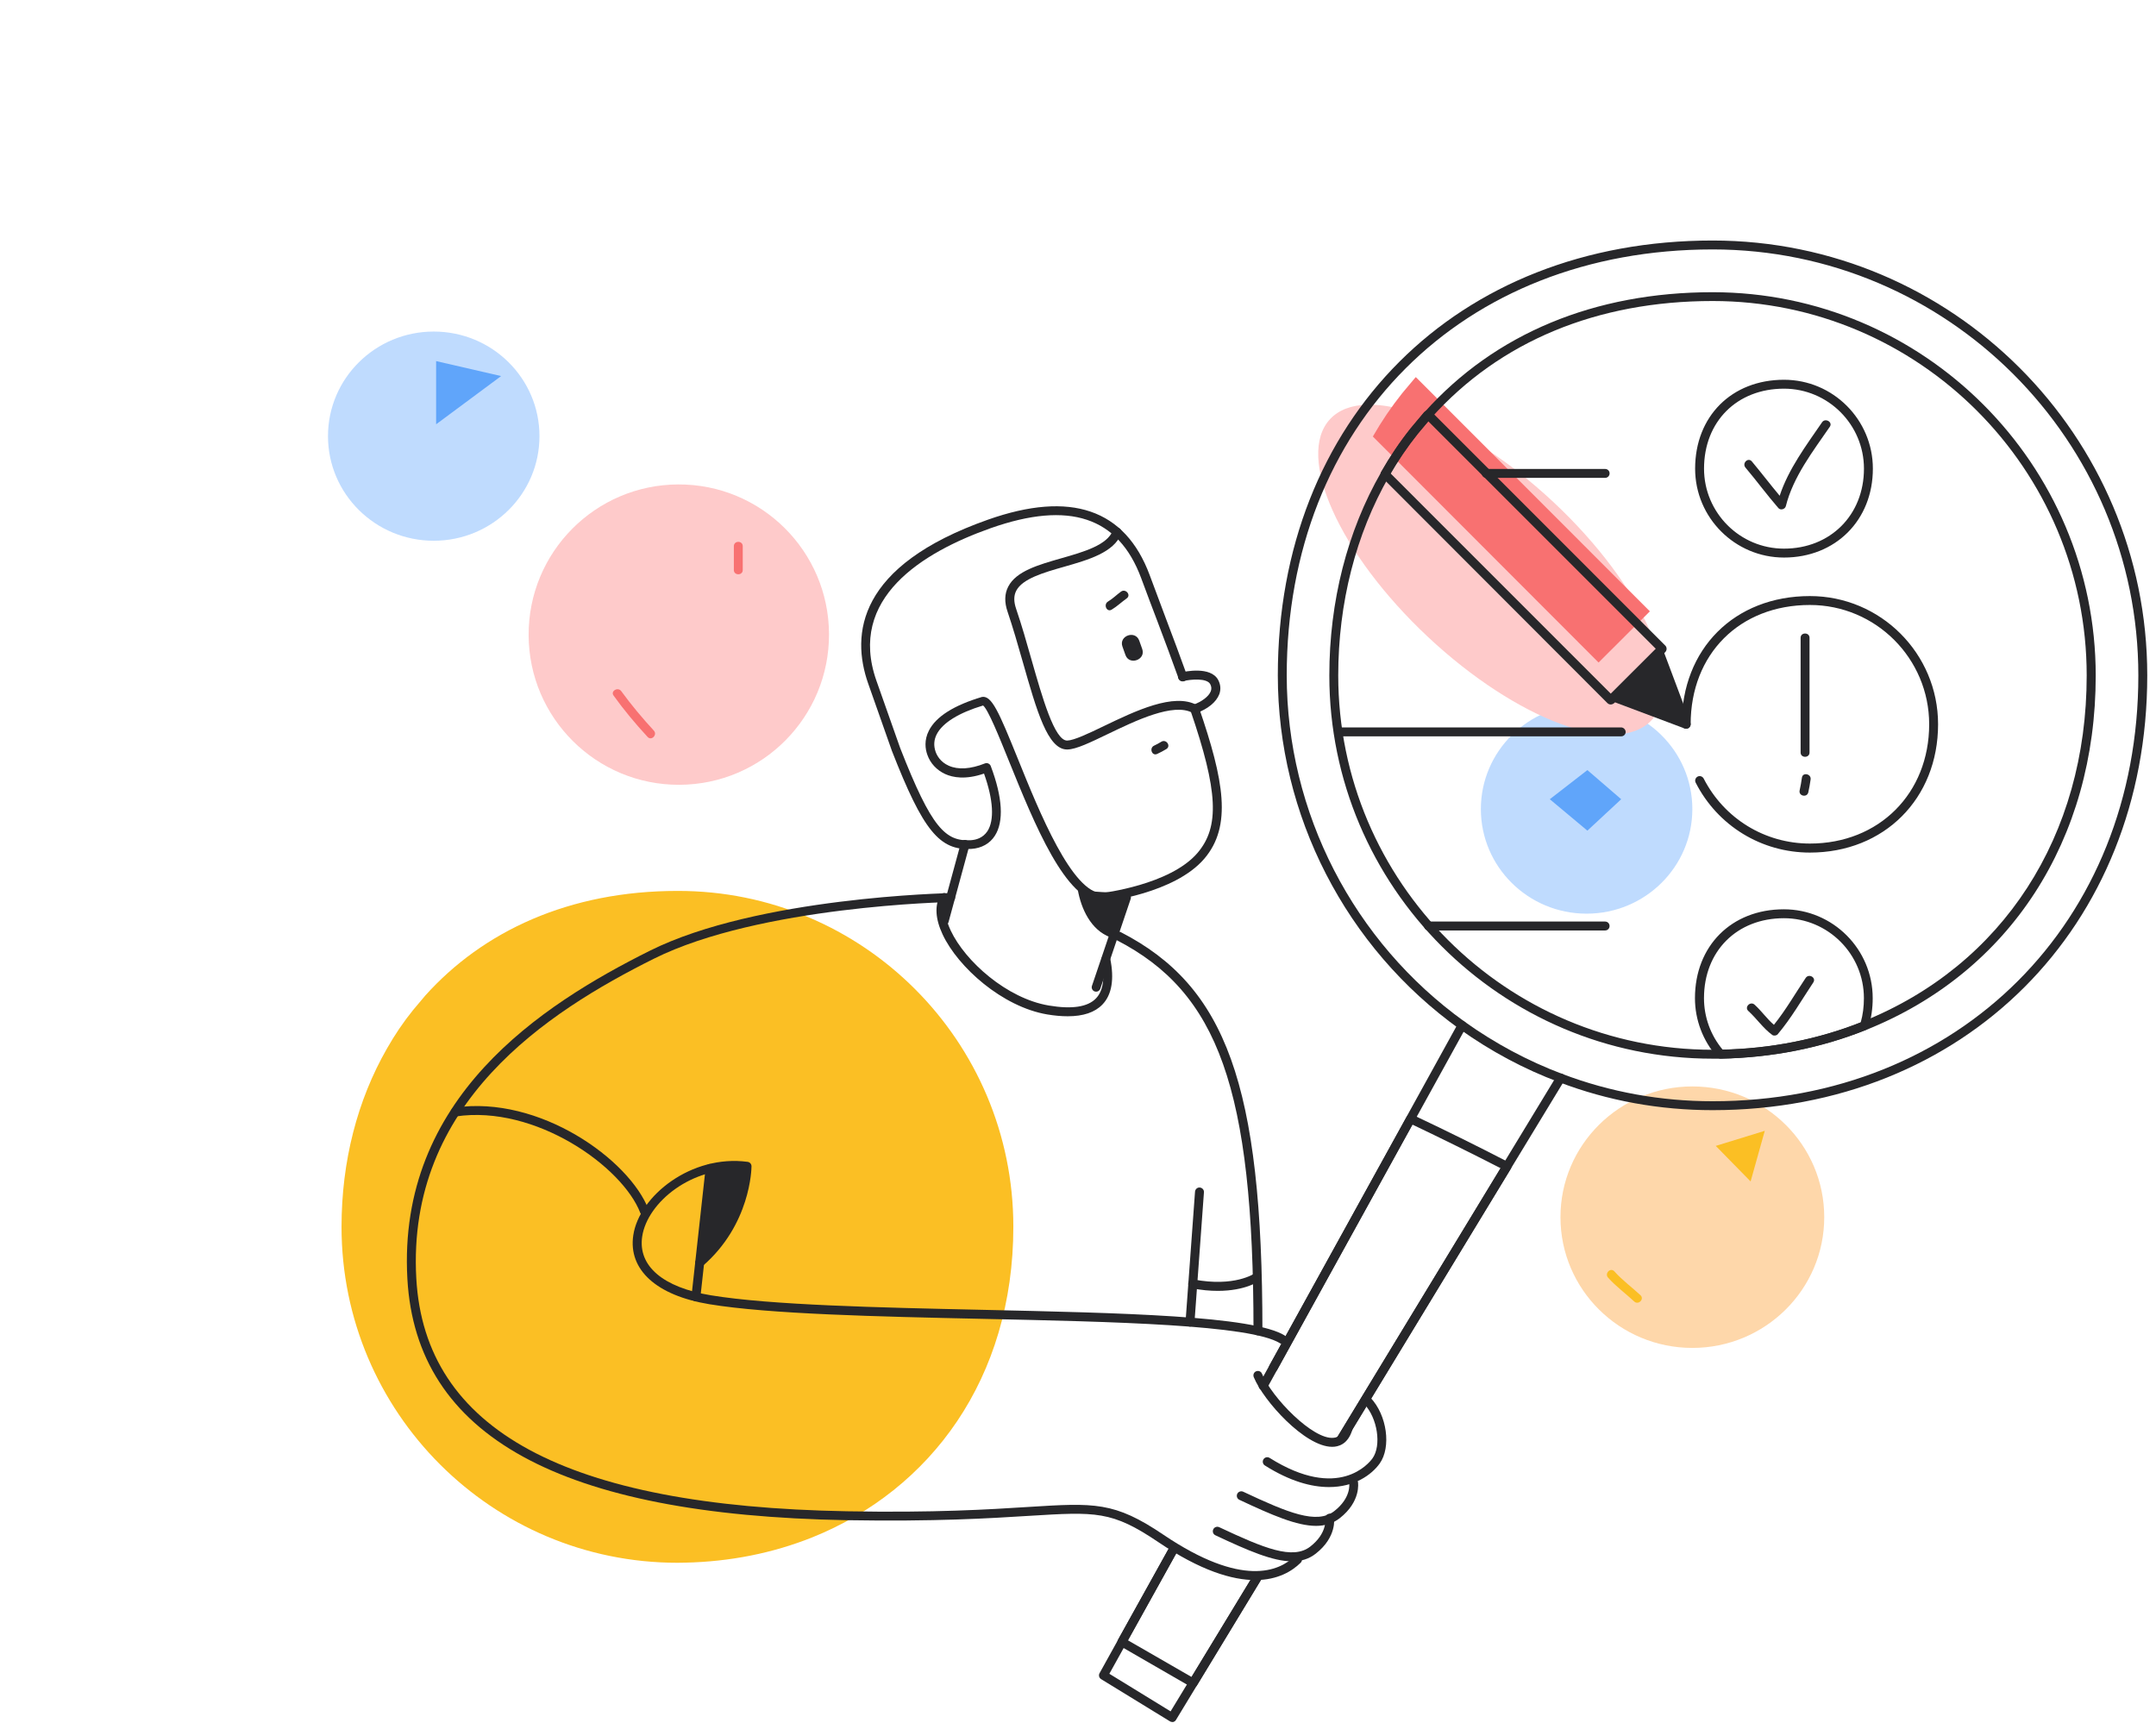 <svg xmlns="http://www.w3.org/2000/svg" fill="none" viewBox="0 0 493 394">
  <g filter="url(#a)">
    <ellipse cx="362.8" cy="185.013" fill="#BFDBFE" rx="24.179" ry="23.919"/>
  </g>
  <g filter="url(#b)">
    <ellipse cx="99.179" cy="99.736" fill="#BFDBFE" rx="24.179" ry="23.919"/>
  </g>
  <g filter="url(#c)">
    <ellipse cx="340.9" cy="130.261" fill="#FECACA" rx="21.059" ry="50.359" transform="rotate(-46.85 340.9 130.261)"/>
  </g>
  <g filter="url(#d)">
    <circle cx="155.222" cy="145.12" r="34.344" fill="#FECACA" transform="rotate(-90.24 155.222 145.12)"/>
  </g>
  <g filter="url(#e)">
    <ellipse cx="386.98" cy="278.336" fill="#FED7AA" rx="30.158" ry="29.898"/>
  </g>
  <path fill="#FBBF24" d="M231.715 280.522c0 34.699-18.911 60.174-45.999 71.043-8.959 3.58-18.781 5.566-29.125 5.775-.548.026-1.123.026-1.672.026-42.42 0-76.822-34.411-76.822-76.818 0-14.972 3.605-28.95 10.396-40.787 1.75-3.083 3.735-6.035 5.956-8.779l2.638-3.135.104-.131c13.269-14.789 32.965-23.986 57.727-23.986 42.421-.078 76.796 34.333 76.796 76.792Z"/>
  <path fill="#F87171" d="m377.265 139.797-11.728 11.706-51.615-51.682c1.985-3.475 4.232-6.793 6.713-9.903l2.978-3.554.13-.131 53.522 53.563ZM149.507 167.067c-2.639-2.874-5.146-5.852-7.445-9.014-.757-1.045-2.534-.026-1.75 1.019 2.377 3.318 4.989 6.428 7.758 9.433.888.992 2.325-.471 1.437-1.438ZM167.804 124.908v5.434c0 1.307 2.037 1.307 2.037 0v-5.434c0-1.333-2.037-1.333-2.037 0Z"/>
  <path fill="#FBBF24" d="m392.335 262.039 11.206-3.449-3.239 11.575-7.967-8.126Z"/>
  <path fill="#60A5FA" d="m362.978 176.099-8.594 6.663 8.594 7.185 7.732-7.185-7.732-6.663Z"/>
  <path fill="#FBBF24" d="M375.112 296.173c-1.985-1.829-4.153-3.422-5.955-5.434-.888-.993-2.325.47-1.437 1.437 1.802 2.012 3.997 3.605 5.956 5.434.966.915 2.403-.548 1.436-1.437Z"/>
  <path fill="#60A5FA" d="M99.727 82.575v14.449l14.862-11.026-14.862-3.423Z"/>
  <path fill="#27272A" d="M407.936 127.497c-11.206 0-20.322-9.119-20.322-20.328 0-11.967 8.359-20.328 20.322-20.328 11.206 0 20.322 9.119 20.322 20.328 0 11.784-8.541 20.328-20.322 20.328Zm0-38.618c-10.762 0-18.285 7.525-18.285 18.29 0 10.085 8.202 18.29 18.285 18.29 10.605 0 18.285-7.682 18.285-18.29 0-10.086-8.202-18.29-18.285-18.29ZM393.454 242.082c-.287 0-.574-.131-.757-.34-3.291-3.71-5.12-8.518-5.12-13.482 0-11.967 8.359-20.328 20.322-20.328 11.206 0 20.322 9.118 20.322 20.328 0 2.299-.313 4.52-.966 6.61-.078.288-.313.523-.601.653-10.318 4.129-21.497 6.323-33.2 6.559.027 0 0 0 0 0Zm14.471-32.112c-10.761 0-18.284 7.525-18.284 18.29 0 4.311 1.515 8.491 4.284 11.784 11.101-.262 21.706-2.352 31.554-6.245.496-1.751.731-3.606.731-5.539 0-10.086-8.202-18.29-18.285-18.29ZM413.862 194.964c-11.076 0-21.08-6.114-26.122-15.991-.261-.496-.052-1.123.445-1.385.496-.261 1.123-.052 1.384.445 4.702 9.171 14.001 14.867 24.293 14.867 15.803 0 27.27-11.471 27.27-27.279 0-15.05-12.225-27.278-27.27-27.278-16.065 0-27.271 11.209-27.271 27.278 0 .575-.444 1.019-1.019 1.019-.574 0-1.018-.444-1.018-1.019 0-17.271 12.041-29.316 29.308-29.316 16.168 0 29.307 13.143 29.307 29.316 0 17.01-12.329 29.343-29.307 29.343Z"/>
  <path fill="#27272A" d="M416.639 96.566c-3.605 5.251-7.68 10.686-9.691 16.8-2.168-2.586-4.206-5.278-6.374-7.864-.862-.993-2.299.444-1.437 1.437 2.56 3.031 4.911 6.244 7.523 9.249.497.575 1.515.261 1.698-.444 1.672-6.715 6.217-12.568 10.057-18.159.731-1.071-1.045-2.09-1.776-1.019ZM412.891 223.634c-2.403 3.58-4.545 7.343-7.262 10.713-1.619-1.385-2.821-3.161-4.414-4.599-.967-.888-2.403.549-1.437 1.438 1.933 1.75 3.37 3.945 5.485 5.487.34.235.967.156 1.228-.157 3.109-3.684 5.486-7.865 8.15-11.863.731-1.097-1.019-2.116-1.75-1.019ZM411.736 145.847v26.234c0 1.306 2.038 1.306 2.038 0v-26.234c0-1.306-2.038-1.306-2.038 0ZM413.498 181.17c.209-.967.392-1.96.523-2.926.183-1.281-1.803-1.725-1.985-.418-.131.992-.314 1.959-.523 2.926-.287 1.28 1.698 1.724 1.985.418ZM367.029 212.773h-40.383c-.574 0-1.019-.444-1.019-1.019 0-.574.445-1.019 1.019-1.019h40.383c.575 0 1.019.445 1.019 1.019 0 .575-.444 1.019-1.019 1.019ZM367.037 109.277h-27.192c-.575 0-1.019-.444-1.019-1.019s.444-1.019 1.019-1.019h27.192c.575 0 1.019.444 1.019 1.019 0 .549-.444 1.019-1.019 1.019ZM370.689 166.341H305.622c.156.68.287 1.359.391 2.038h64.702c.575 0 1.019-.444 1.019-1.019-.026-.548-.496-1.019-1.045-1.019Z"/>
  <path fill="#27272A" d="M391.609 253.864c-12.12 0-23.927-2.143-35.107-6.402-7.993-2.978-15.646-7.08-22.751-12.149-26.017-18.656-41.559-48.887-41.559-80.868 0-58.554 40.879-99.445 99.417-99.445C446.411 55 491 99.601 491 154.445c0 57.613-41.82 99.419-99.391 99.419Zm0-196.826c-57.336 0-97.38 40.055-97.38 97.407 0 31.328 15.229 60.932 40.723 79.222 6.948 4.964 14.445 8.962 22.281 11.914 10.945 4.155 22.517 6.245 34.376 6.245 56.421 0 97.353-40.943 97.353-97.381 0-53.72-43.674-97.407-97.353-97.407Z"/>
  <path fill="#27272A" d="M391.606 242.093c-48.324 0-87.636-39.324-87.636-87.635 0-16.932 4.101-33.001 11.859-46.483 1.985-3.475 4.257-6.872 6.791-10.034l3.004-3.58s.131-.157.157-.157c16.064-17.924 38.842-27.383 65.825-27.383 48.298 0 87.61 39.324 87.61 87.662 0 37.573-19.617 67.856-52.477 81.024-10.344 4.155-21.524 6.35-33.2 6.585h-1.933Zm0-173.259c-26.408 0-48.638 9.223-64.31 26.703l-3.082 3.658c-2.456 3.083-4.676 6.375-6.609 9.772-7.575 13.195-11.598 28.924-11.598 45.49 0 47.188 38.398 85.597 85.599 85.597.627 0 1.254 0 1.854-.026 11.442-.209 22.386-2.378 32.495-6.428 32.051-12.855 51.197-42.433 51.197-79.143 0-47.215-38.371-85.624-85.546-85.624ZM268.039 393.777c-.183 0-.366-.052-.523-.157l-15.725-9.641c-.47-.287-.627-.888-.365-1.359l15.829-28.532c.261-.496.888-.679 1.384-.392.497.261.68.889.392 1.385l-15.359 27.67 14.001 8.596 19.173-31.563c.287-.47.914-.627 1.41-.34.47.288.627.915.34 1.411l-19.695 32.452c-.131.235-.366.392-.627.47h-.235ZM306.755 330.019c-.183 0-.366-.052-.523-.156-.47-.288-.627-.915-.339-1.411l50.1-82.488c.287-.47.914-.627 1.41-.34.471.288.627.915.34 1.411l-50.1 82.488c-.209.313-.549.496-.888.496ZM288.845 317.946c-.156 0-.339-.052-.496-.131-.496-.261-.679-.888-.392-1.384l45.477-82.462c.261-.496.888-.679 1.385-.392.496.261.679.888.391 1.385l-45.476 82.462c-.183.339-.549.522-.889.522Z"/>
  <path fill="#27272A" d="M306.765 330.02c-.182 0-.365-.052-.522-.157-.47-.287-.627-.914-.34-1.411l37.223-61.323c-6.739-3.449-13.505-6.794-20.139-9.955l-30.928 56.045c-.261.497-.888.68-1.384.392-.496-.261-.679-.888-.392-1.385l31.398-56.881c.261-.471.835-.654 1.332-.418 7.261 3.422 14.68 7.08 22.046 10.895.261.131.444.366.522.627.079.261.026.575-.104.81l-37.823 62.264c-.209.314-.549.497-.889.497ZM272.834 385.886c-.183 0-.34-.053-.497-.131l-16.299-9.406c-.47-.288-.653-.889-.392-1.385l11.624-20.877c.261-.496.888-.679 1.384-.392.497.261.679.889.392 1.385l-11.128 20.014 14.55 8.388 14.393-23.699c.287-.47.914-.627 1.41-.34.47.288.627.915.34 1.411l-14.915 24.561c-.183.288-.523.471-.862.471ZM368.318 161.097c-.262 0-.523-.104-.732-.287l-51.615-51.683c-.313-.313-.392-.836-.157-1.228 1.986-3.475 4.258-6.871 6.792-10.033l3.004-3.58c.183-.209.522-.418.81-.444.287 0 .626.026.835.235l53.549 53.564c.182.183.287.444.287.732 0 .261-.105.522-.287.731l-11.729 11.706c-.235.183-.496.287-.757.287Zm-50.362-52.858 50.362 50.376 10.291-10.269-52.033-52.022-2.377 2.848c-2.298 2.849-4.388 5.905-6.243 9.066Z"/>
  <path fill="#27272A" d="m385.559 165.605-6.138-16.356-10.213 10.216 16.351 6.14Z"/>
  <path fill="#27272A" d="M385.56 166.628c-.13 0-.235-.026-.365-.052l-16.352-6.14c-.314-.131-.575-.392-.627-.732-.052-.34.026-.679.287-.941l10.214-10.216c.235-.235.6-.339.94-.287.34.078.627.313.731.627l6.139 16.356c.13.366.052.784-.235 1.072-.209.209-.47.313-.732.313Zm-14.523-7.551 12.773 4.782-4.78-12.777-7.993 7.995ZM287.024 361.319c-5.25 0-12.46-2.116-22.151-8.674-10.631-7.186-14.262-6.95-29.542-6.01-9.117.575-21.603 1.333-41.69.993-65.59-1.176-98.476-19.231-100.488-55.21-2.299-41.283 30.536-62.578 55.456-75.015 24.606-12.28 68.332-13.169 68.75-13.169.601 0 1.019.445 1.045.993 0 .575-.444 1.019-.993 1.045-.444 0-43.7.889-67.888 12.96-24.397 12.176-56.552 33.001-54.332 73.082 1.933 34.699 34.166 52.126 98.476 53.276 20.035.366 32.469-.418 41.533-.993 15.072-.941 19.617-1.228 30.823 6.349 18.023 12.176 26.513 8.335 29.961 4.965.392-.392 1.045-.392 1.436.026.392.392.392 1.045-.026 1.437-1.907 1.881-5.198 3.945-10.37 3.945Z"/>
  <path fill="#27272A" d="M293.253 307.333c-.183 0-.366-.053-.549-.157-6.713-4.233-38.006-4.938-68.254-5.592-23.822-.522-48.429-1.071-62.247-3.344-12.068-1.986-18.572-7.865-17.396-15.756 1.332-9.014 13.295-18.525 26.147-16.8.522.078.888.496.888 1.019 0 .548-.209 13.351-11.18 22.81-.418.366-1.071.313-1.436-.105-.366-.418-.314-1.071.104-1.437 8.646-7.472 10.161-17.349 10.422-20.38-11.414-.993-21.732 7.29-22.908 15.181-.992 6.715 4.728 11.627 15.725 13.43 13.661 2.247 38.215 2.796 61.959 3.318 31.92.706 62.09 1.359 69.3 5.905.47.314.626.941.313 1.411-.235.34-.549.497-.888.497Z"/>
  <path fill="#27272A" d="M147.35 278.008c-.418 0-.784-.262-.941-.654-4.048-10.556-23.979-24.769-42.185-22.052-.549.078-1.071-.314-1.15-.862-.078-.549.314-1.072.862-1.15 19.435-2.9 40.018 11.915 44.38 23.333.209.522-.052 1.123-.575 1.306-.156.052-.287.079-.391.079ZM307.01 327.088c-.679 1.541-1.672 1.672-2.064 1.698-4.675.523-14.131-9.171-16.378-14.658-.208-.523-.809-.758-1.332-.549-.522.209-.757.81-.548 1.333 2.246 5.487 11.728 15.938 17.919 15.938.183 0 .392 0 .574-.026 1.594-.183 3.631-1.202 4.31-5.016-.835.365-1.671.783-2.481 1.28Z"/>
  <path fill="#27272A" d="M303.884 340.052c-3.997 0-8.907-1.306-14.654-4.938-.47-.287-.627-.941-.314-1.411.288-.47.915-.627 1.411-.313 15.803 9.928 22.751 1.149 23.509.104 2.116-2.952 1.149-9.249-1.907-12.463-.392-.418-.366-1.045.026-1.437.418-.392 1.045-.366 1.437.026 3.761 3.971 4.78 11.287 2.09 15.05-1.855 2.587-5.747 5.382-11.598 5.382Z"/>
  <path fill="#27272A" d="M300.936 348.928c-4.388 0-10.031-2.43-17.527-5.957-.523-.236-.732-.837-.497-1.359.235-.497.836-.732 1.359-.497 10.291 4.834 16.822 7.526 20.818 4.442 3.892-3.031 3.448-6.192 3.422-6.323-.078-.548.287-1.071.836-1.176.548-.104 1.071.288 1.175.837.026.182.706 4.468-4.179 8.282-1.567 1.202-3.344 1.751-5.407 1.751Z"/>
  <path fill="#27272A" d="M295.451 357.038c-4.389 0-10.031-2.43-17.528-5.958-.522-.235-.731-.836-.496-1.358.235-.497.836-.732 1.358-.497 10.292 4.834 16.822 7.525 20.819 4.442 3.892-3.031 3.448-6.192 3.422-6.323-.079-.549.287-1.071.836-1.176.548-.104 1.071.261 1.175.836.026.183.705 4.468-4.179 8.283-1.568 1.228-3.344 1.751-5.407 1.751ZM159.13 297.591h-.104c-.549-.053-.967-.575-.915-1.124l3.239-29.368c.053-.549.549-.967 1.124-.915.548.052.966.575.914 1.124l-3.239 29.368c-.079.523-.497.915-1.019.915Z"/>
  <path fill="#27272A" d="m171.457 266.494-9.116.68-1.358 20.327 7.105-8.596 3.369-12.411ZM244.146 232.393c-1.41 0-2.977-.131-4.675-.418-10.266-1.725-20.427-10.817-23.927-18.29-1.672-3.553-1.855-6.663-.523-8.962.288-.497.915-.653 1.385-.366.496.288.653.915.366 1.385-1.228 2.142-.34 5.017.626 7.055 3.292 7.002 12.8 15.52 22.438 17.14 5.277.888 8.908.34 10.788-1.646 1.646-1.725 2.064-4.651 1.254-8.701-.104-.549.235-1.097.784-1.202.548-.104 1.097.235 1.201.784.967 4.755.366 8.309-1.776 10.53-1.724 1.803-4.388 2.691-7.941 2.691ZM287.651 305.35c-.575 0-1.019-.444-1.019-1.019 0-55.523-8.15-77.393-31.267-89.334-.496-.261-.705-.862-.444-1.384.261-.497.862-.706 1.385-.445 23.953 12.359 32.364 34.673 32.364 91.137 0 .601-.47 1.045-1.019 1.045Z"/>
  <path fill="#27272A" d="M272.111 303.353h-.079c-.548-.053-.992-.523-.94-1.098l2.168-29.76c.052-.575.549-.993 1.097-.941.549.052.993.523.941 1.098l-2.168 29.76c-.053.523-.497.941-1.019.941Z"/>
  <path fill="#27272A" d="M278.484 295.188c-1.75 0-3.709-.157-5.956-.601-.548-.105-.914-.653-.809-1.202.104-.549.653-.915 1.201-.81 9.404 1.803 13.923-1.359 13.975-1.385.444-.34 1.097-.235 1.41.235.34.444.235 1.098-.209 1.411-.156.105-3.265 2.352-9.612 2.352ZM273.156 163.157c-.418 0-.81-.262-.967-.68-.183-.522.105-1.123.627-1.306 2.011-.706 3.605-1.934 4.049-3.11.209-.548.156-1.071-.131-1.619-.783-1.438-4.467-1.098-6.112-.706-.549.131-1.097-.209-1.228-.758-.13-.548.209-1.097.758-1.228.679-.156 6.634-1.463 8.385 1.699.574 1.071.679 2.221.261 3.318-.679 1.777-2.638 3.397-5.277 4.311-.13.079-.261.079-.365.079ZM256.666 147.859l.679 1.908c.862 2.482 4.728 1.123 3.84-1.359l-.679-1.907c-.888-2.483-4.728-1.124-3.84 1.358ZM256.342 135.279c-1.019.732-1.907 1.646-2.978 2.273-1.123.68-.287 2.535.836 1.856 1.228-.732 2.246-1.725 3.422-2.561 1.097-.758-.209-2.325-1.28-1.568Z"/>
  <path fill="#27272A" d="M252.034 206.261c-.522 0-.966-.392-1.019-.914-.052-.549.34-1.072.889-1.124.156-.026 15.62-1.829 21.915-9.171 5.12-5.983 4.702-14.188-1.593-32.556-.183-.523.104-1.124.627-1.307.548-.182 1.123.105 1.306.628 5.72 16.643 7.601 27.069 1.227 34.542-6.817 7.969-22.568 9.798-23.247 9.876-.026.026-.079.026-.105.026Z"/>
  <path fill="#27272A" d="m257.621 204.037-3.735 10.294c-4.441-1.646-6.687-6.532-7.445-10.921 3.683.574 7.445.784 11.18.627Z"/>
  <path fill="#27272A" d="M252.018 206.242c-8.28 0-15.49-17.846-21.289-32.164-2.246-5.566-4.78-11.837-5.929-12.751-5.564 1.672-9.273 3.971-10.605 6.584-.653 1.28-.732 2.613-.262 3.972.288.836 1.071 2.351 3.004 3.214 2.142.966 4.989.783 8.281-.523.261-.105.548-.105.783.026.262.105.444.314.549.575 2.716 7.185 3.03 12.698.94 15.938-1.149 1.803-3.056 2.848-5.328 3.005-7.314.444-11.076-4.154-18.207-22.392l-5.433-15.416c-3.97-11.287-2.455-26.938 27.375-37.468 18.938-6.689 31.371-2.43 36.987 12.646 1.332 3.58 2.534 6.741 3.631 9.72 1.75 4.651 3.317 8.779 4.911 13.247.183.523-.079 1.124-.627 1.306-.523.183-1.123-.078-1.306-.627-1.594-4.442-3.135-8.57-4.885-13.195-1.123-2.952-2.325-6.114-3.657-9.719-5.198-14.031-16.456-17.768-34.401-11.445-15.594 5.513-32.782 16.017-26.147 34.882l5.433 15.39c7.209 18.42 10.37 21.425 16.195 21.085 1.149-.078 2.717-.496 3.761-2.064 1.62-2.508 1.359-7.159-.783-13.169-4.258 1.464-7.157.889-8.881.105-1.933-.888-3.396-2.456-4.075-4.39-.47-1.306-.784-3.344.365-5.565 1.62-3.188 5.721-5.774 12.147-7.682 2.22-.313 3.813 3.371 8.123 14.005 4.963 12.307 12.486 30.884 19.408 30.91.575 0 1.019.444 1.019 1.019-.078.47-.549.941-1.097.941ZM250.658 226.774c-.104 0-.209-.026-.339-.052-.523-.183-.81-.758-.627-1.281l6.948-20.537c.183-.522.758-.81 1.28-.627.522.183.81.758.627 1.281l-6.948 20.537c-.131.392-.523.679-.941.679Z"/>
  <path fill="#27272A" d="M243.984 171.387c-4.415 0-6.923-8.831-10.109-20.014-1.097-3.867-2.247-7.839-3.474-11.471-.758-2.194-.706-4.128.156-5.774 1.829-3.527 6.87-4.964 12.173-6.48 5.119-1.463 10.422-2.979 11.754-6.349.209-.523.81-.784 1.332-.575.523.209.784.81.575 1.333-1.698 4.285-7.497 5.957-13.087 7.551-4.675 1.332-9.482 2.717-10.918 5.461-.601 1.149-.601 2.508-.026 4.18 1.254 3.684 2.403 7.682 3.5 11.575 2.481 8.701 5.276 18.525 8.15 18.525h.026c1.567-.052 4.884-1.62 8.385-3.318 7.131-3.423 16.012-7.708 21.288-4.782.497.262.679.889.392 1.385-.261.497-.888.679-1.384.392-4.363-2.43-13.061 1.777-19.408 4.834-4.023 1.933-7.184 3.475-9.195 3.527h-.13ZM215.886 211.656c-.079 0-.183 0-.261-.026-.549-.157-.862-.705-.706-1.254l4.78-17.558c.157-.549.706-.863 1.254-.706.549.157.862.706.705 1.254l-4.78 17.559c-.13.418-.548.731-.992.731ZM266.709 171.286c-.679.418-1.384.784-2.116 1.123-1.175.549-1.881-1.358-.679-1.907.575-.261 1.123-.575 1.646-.889 1.097-.679 2.272.967 1.149 1.673Z"/>
  <defs>
    <filter id="a" width="198.357" height="197.837" x="263.621" y="86.094" color-interpolation-filters="sRGB" filterUnits="userSpaceOnUse">
      <feFlood flood-opacity="0" result="BackgroundImageFix"/>
      <feBlend in="SourceGraphic" in2="BackgroundImageFix" result="shape"/>
      <feGaussianBlur result="effect1_foregroundBlur_805_1170" stdDeviation="37.5"/>
    </filter>
    <filter id="b" width="198.357" height="197.837" x="0" y=".817" color-interpolation-filters="sRGB" filterUnits="userSpaceOnUse">
      <feFlood flood-opacity="0" result="BackgroundImageFix"/>
      <feBlend in="SourceGraphic" in2="BackgroundImageFix" result="shape"/>
      <feGaussianBlur result="effect1_foregroundBlur_805_1170" stdDeviation="37.5"/>
    </filter>
    <filter id="c" width="228.947" height="225.444" x="226.427" y="17.539" color-interpolation-filters="sRGB" filterUnits="userSpaceOnUse">
      <feFlood flood-opacity="0" result="BackgroundImageFix"/>
      <feBlend in="SourceGraphic" in2="BackgroundImageFix" result="shape"/>
      <feGaussianBlur result="effect1_foregroundBlur_805_1170" stdDeviation="37.5"/>
    </filter>
    <filter id="d" width="218.689" height="218.688" x="45.877" y="35.776" color-interpolation-filters="sRGB" filterUnits="userSpaceOnUse">
      <feFlood flood-opacity="0" result="BackgroundImageFix"/>
      <feBlend in="SourceGraphic" in2="BackgroundImageFix" result="shape"/>
      <feGaussianBlur result="effect1_foregroundBlur_805_1170" stdDeviation="37.5"/>
    </filter>
    <filter id="e" width="210.317" height="209.796" x="281.822" y="173.438" color-interpolation-filters="sRGB" filterUnits="userSpaceOnUse">
      <feFlood flood-opacity="0" result="BackgroundImageFix"/>
      <feBlend in="SourceGraphic" in2="BackgroundImageFix" result="shape"/>
      <feGaussianBlur result="effect1_foregroundBlur_805_1170" stdDeviation="37.5"/>
    </filter>
  </defs>
</svg>

